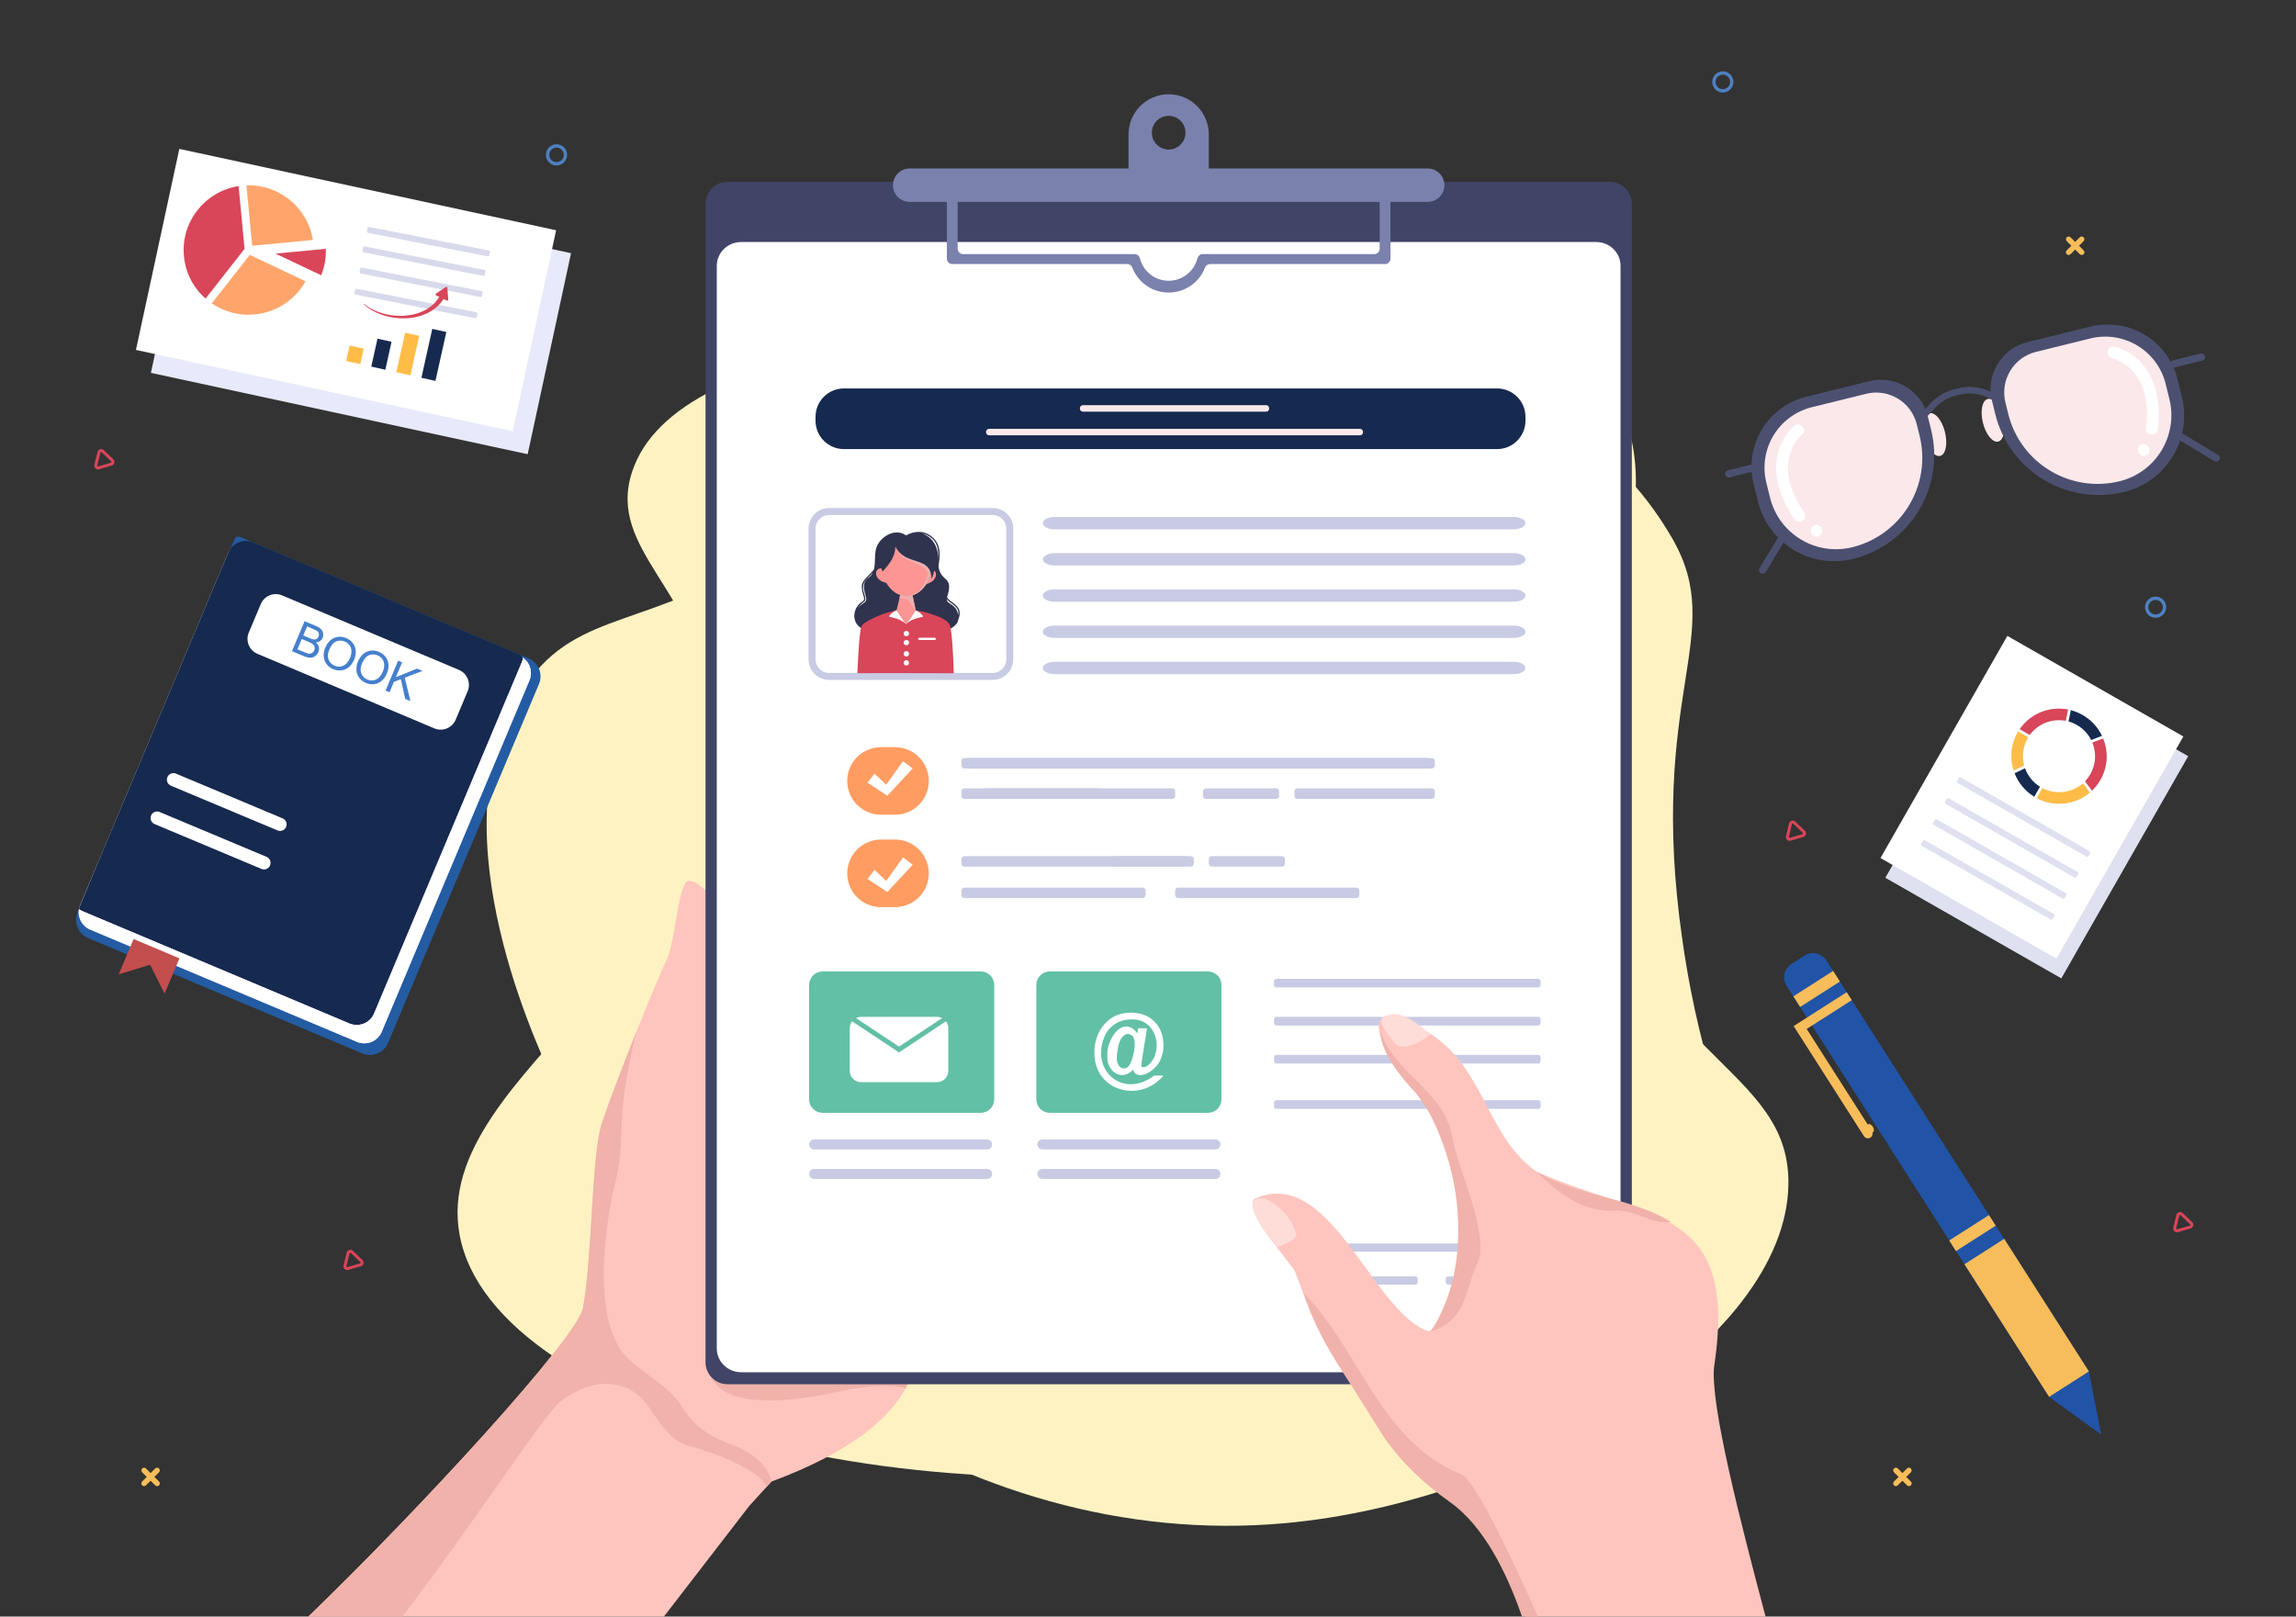 <svg width="284" height="200" viewBox="0 0 284 200" fill="none" xmlns="http://www.w3.org/2000/svg">
<rect x="0" y="0" width="284" height="200" fill="#333333" stroke="none"/>
<g clip-path="url(#clip0_763_8279)">
<path d="M233.203 108.595L248.898 81.109L270.666 93.554L254.971 121.04L233.203 108.595Z" fill="#DFE0F0"/>
<path d="M18.664 46.128L24.03 21.257L70.635 31.323L65.27 56.194L18.664 46.128Z" fill="#E8E9FA"/>
<path d="M88.41 87.967C86.311 72.964 75.069 68.063 78.163 58.439C83.786 40.946 126.168 40.824 133.086 40.804C155.529 40.739 191.939 40.634 206.864 66.641C213.742 78.626 203.7 85.746 208.094 116.265C210.702 134.383 214.456 136.57 212.602 144.563C207.006 168.693 165.984 178.085 160.138 179.423C116.374 189.443 61.043 175.474 56.849 152.766C53.098 132.455 92.573 117.728 88.41 87.967Z" fill="#FFF2C2"/>
<path d="M68.328 133.49C65.895 128.188 53.486 101.157 65.049 84.686C71.755 75.134 80.207 78.128 96.61 67.461C118.94 52.938 115.831 39.223 131.859 30.96C153.206 19.956 189.023 28.664 199.489 48.185C209.608 67.061 188.856 82.674 198.669 110.523C206.053 131.478 221.476 133.063 221.212 146.613C220.833 166.153 188.314 185.787 158.911 188.445C118.86 192.066 82.507 164.376 68.328 133.49Z" fill="#FFF2C2"/>
<path d="M138.954 127.984C138.924 128.08 138.89 128.177 138.85 128.271C138.745 128.53 138.608 128.775 138.441 129C138.076 129.511 137.567 129.959 136.964 130.354C136.724 130.51 136.478 130.655 136.225 130.788C135.968 130.924 135.707 131.05 135.44 131.165C134.337 131.65 133.095 132.018 131.875 132.298C130.551 132.6 129.256 132.797 128.191 132.919C127.135 133.036 126.308 133.083 125.913 133.085C125.789 133.085 125.705 133.083 125.673 133.077C126.276 133.427 126.144 134.653 125.528 136.411V136.414C124.775 138.565 123.307 141.513 121.597 144.621C121.369 145.032 121.139 145.443 120.908 145.853C119.269 148.764 117.473 151.741 115.902 154.278C113.497 158.162 111.614 161.011 111.614 161.011C111.614 161.011 111.693 161.116 111.814 161.311C112.036 161.666 112.234 162.036 112.405 162.419C112.437 162.487 112.469 162.558 112.501 162.633C112.503 162.639 112.507 162.648 112.509 162.654C112.55 162.746 112.588 162.845 112.627 162.945C112.741 163.233 112.842 163.527 112.928 163.824C112.948 163.886 112.965 163.949 112.982 164.012C112.984 164.017 112.986 164.021 112.986 164.025C113.023 164.154 113.055 164.284 113.085 164.419C113.117 164.556 113.147 164.697 113.175 164.84C113.185 164.902 113.198 164.967 113.209 165.031C113.248 165.265 113.279 165.502 113.303 165.739C113.326 165.972 113.343 166.214 113.348 166.459C113.357 166.832 113.345 167.205 113.311 167.576C113.258 168.184 113.149 168.786 112.986 169.375C112.969 169.435 112.952 169.495 112.935 169.557C112.931 169.574 112.924 169.591 112.92 169.608L112.869 169.769C112.867 169.778 112.864 169.787 112.86 169.796C112.839 169.867 112.815 169.937 112.79 170.008C112.771 170.064 112.751 170.121 112.73 170.177C112.719 170.211 112.706 170.245 112.694 170.28C112.672 170.333 112.653 170.384 112.632 170.438C112.621 170.472 112.606 170.504 112.591 170.538C112.567 170.604 112.541 170.668 112.512 170.731C112.439 170.908 112.36 171.083 112.275 171.255C112.195 171.422 112.11 171.589 112.018 171.757C110.009 175.466 105.327 179.614 95.423 183.297L94.788 183.992L92.674 186.311L82.12 200H38.137C52.151 186.478 71.48 165.405 72.117 161.807C73.315 155.065 73.141 142.852 74.473 138.878C75.401 136.112 77.117 131.64 78.742 127.582C80.373 123.503 81.91 119.843 82.451 118.748C82.56 118.526 82.662 118.256 82.757 117.948C83.603 115.21 83.979 109.491 85.055 108.986C85.375 108.836 86.275 109.213 87.267 110.115C87.729 110.534 88.21 111.067 88.661 111.713C90.668 114.579 92.098 119.672 88.661 126.959C88.306 127.71 87.921 128.445 87.507 129.165C87.507 129.165 87.763 132.796 88.661 133.951C88.913 134.277 89.219 134.405 89.582 134.197C91.425 133.156 96.544 126.91 100.084 122.427C100.674 121.68 101.26 120.932 101.844 120.181C102.977 118.72 103.706 117.757 103.706 117.757C103.706 117.757 116.69 113.505 126.085 111.108C128.268 110.549 130.256 110.094 131.842 109.811C133.621 109.497 134.897 109.405 135.376 109.64C135.467 109.685 135.551 109.741 135.63 109.811C135.942 110.079 136.156 110.528 136.231 111.108C136.492 113.157 135.012 116.861 129.978 120.181C129.442 120.535 128.893 120.868 128.332 121.18C127.197 121.813 125.914 122.425 124.473 122.998C123.981 123.194 123.484 123.379 122.983 123.554C121.983 123.909 120.912 124.243 119.77 124.557C119.77 124.557 121.066 124.48 122.983 124.439C123.15 124.437 123.321 124.433 123.496 124.431C125.061 124.405 126.626 124.415 128.191 124.463C131.767 124.576 135.568 124.94 137.577 125.887C137.917 126.048 138.204 126.223 138.43 126.418C138.657 126.611 138.823 126.822 138.92 127.053C139.042 127.334 139.057 127.642 138.954 127.984Z" fill="#FEC5BE"/>
<path d="M95.422 183.297L94.787 183.992C93.975 181.635 87.445 179.451 85.211 178.874C82.143 178.146 80.817 174.134 78.928 172.587C77.036 171.045 73.597 170.157 69.313 173.385C67.442 174.797 58.102 189.151 49.77 200H38.137C52.151 186.478 71.48 165.405 72.117 161.807C73.315 155.065 73.141 142.852 74.473 138.878C75.401 136.112 77.117 131.64 78.742 127.582C75.822 139.419 77.615 140.428 76.072 146.456C75.354 149.262 73.167 160.59 76.438 166.479C78.007 169.309 82.543 171.041 84.215 173.839C85.119 175.353 86.489 177.264 90.418 178.688C94.086 180.022 95.172 182.104 95.422 183.297Z" fill="#F0B2AA"/>
<path d="M112.015 171.758C110.344 171.276 107.703 171.295 103.644 172.182C86.906 175.84 87.705 169.071 87.705 169.071L97.768 161.811L111.812 161.31C112.525 162.445 114.761 166.692 112.015 171.758Z" fill="#F0B2AA"/>
<path d="M199.124 22.497H89.993C88.489 22.497 87.269 23.717 87.269 25.223V168.529C87.269 170.035 88.489 171.255 89.993 171.255H199.124C200.628 171.255 201.848 170.035 201.848 168.529V25.223C201.848 23.717 200.628 22.497 199.124 22.497Z" fill="#404466"/>
<path d="M197.438 29.941H91.675C90.01 29.941 88.66 31.262 88.66 32.891V166.819C88.66 168.448 90.01 169.769 91.675 169.769H197.438C199.103 169.769 200.453 168.448 200.453 166.819V32.891C200.453 31.262 199.103 29.941 197.438 29.941Z" fill="white"/>
<path d="M187.226 65.484H130.448C129.642 65.484 128.988 65.142 128.988 64.72C128.988 64.298 129.642 63.956 130.448 63.956H187.226C188.033 63.956 188.686 64.298 188.686 64.72C188.686 65.141 188.032 65.484 187.226 65.484ZM187.226 69.963H130.448C129.642 69.963 128.988 69.621 128.988 69.199C128.988 68.778 129.642 68.436 130.448 68.436H187.226C188.033 68.436 188.686 68.778 188.686 69.199C188.686 69.621 188.032 69.963 187.226 69.963ZM187.226 74.443H130.448C129.642 74.443 128.988 74.101 128.988 73.679C128.988 73.257 129.642 72.915 130.448 72.915H187.226C188.033 72.915 188.686 73.257 188.686 73.679C188.686 74.101 188.032 74.443 187.226 74.443ZM187.226 78.922H130.448C129.642 78.922 128.988 78.58 128.988 78.159C128.988 77.737 129.642 77.395 130.448 77.395H187.226C188.033 77.395 188.686 77.737 188.686 78.159C188.686 78.58 188.032 78.922 187.226 78.922ZM187.226 83.402H130.448C129.642 83.402 128.988 83.06 128.988 82.638C128.988 82.216 129.642 81.875 130.448 81.875H187.226C188.033 81.875 188.686 82.216 188.686 82.638C188.686 83.06 188.032 83.402 187.226 83.402Z" fill="#C8CBE3"/>
<path d="M110.706 100.796H108.974C106.667 100.796 104.797 98.924 104.797 96.616C104.797 94.308 106.667 92.436 108.974 92.436H110.706C113.013 92.436 114.884 94.307 114.884 96.616C114.884 98.924 113.014 100.796 110.706 100.796ZM110.706 112.228H108.974C106.667 112.228 104.797 110.356 104.797 108.048C104.797 105.74 106.667 103.868 108.974 103.868H110.706C113.013 103.868 114.884 105.739 114.884 108.048C114.884 110.356 113.013 112.228 110.706 112.228Z" fill="#FF9C61"/>
<path d="M119.963 95.075H177.113C177.315 95.075 177.478 94.911 177.478 94.71V94.143C177.478 93.941 177.315 93.778 177.113 93.778H119.962C119.761 93.778 119.598 93.941 119.598 94.143V94.71C119.598 94.911 119.761 95.075 119.963 95.075ZM160.477 98.831H177.113C177.315 98.831 177.478 98.667 177.478 98.466V97.899C177.478 97.697 177.315 97.534 177.113 97.534H160.477C160.275 97.534 160.112 97.697 160.112 97.899V98.466C160.112 98.667 160.275 98.831 160.477 98.831ZM145.723 111.107H167.779C167.981 111.107 168.144 110.944 168.144 110.742V110.176C168.144 109.974 167.98 109.811 167.779 109.811H145.723C145.522 109.811 145.358 109.974 145.358 110.176V110.742C145.358 110.79 145.368 110.838 145.386 110.882C145.404 110.926 145.431 110.967 145.465 111C145.499 111.034 145.539 111.061 145.584 111.08C145.628 111.098 145.675 111.107 145.723 111.107ZM149.169 98.831H157.853C158.054 98.831 158.218 98.667 158.218 98.466V97.899C158.218 97.697 158.054 97.534 157.853 97.534H149.169C148.967 97.534 148.804 97.697 148.804 97.899V98.466C148.804 98.667 148.968 98.831 149.169 98.831ZM137.827 107.218H146.51C146.712 107.218 146.875 107.054 146.875 106.853V106.286C146.875 106.084 146.712 105.921 146.51 105.921H137.827C137.625 105.921 137.462 106.084 137.462 106.286V106.853C137.462 107.054 137.625 107.218 137.827 107.218ZM121.951 98.831H144.993C145.195 98.831 145.358 98.667 145.358 98.466V97.899C145.358 97.697 145.195 97.534 144.993 97.534H121.951C121.749 97.534 121.586 97.697 121.586 97.899V98.466C121.586 98.667 121.749 98.831 121.951 98.831Z" fill="#C8CBE3"/>
<path d="M176.433 95.075H119.283C119.186 95.075 119.093 95.036 119.025 94.968C118.956 94.899 118.918 94.806 118.918 94.71V94.143C118.918 93.941 119.081 93.778 119.283 93.778H176.433C176.635 93.778 176.798 93.941 176.798 94.143V94.71C176.798 94.758 176.789 94.805 176.77 94.85C176.752 94.894 176.725 94.934 176.691 94.968C176.658 95.002 176.617 95.029 176.573 95.047C176.529 95.065 176.481 95.075 176.433 95.075ZM135.919 98.831H119.283C119.235 98.831 119.187 98.821 119.143 98.803C119.099 98.785 119.059 98.758 119.025 98.724C118.991 98.69 118.964 98.65 118.946 98.606C118.927 98.561 118.918 98.514 118.918 98.466V97.899C118.918 97.697 119.081 97.534 119.283 97.534H135.919C136.121 97.534 136.284 97.697 136.284 97.899V98.466C136.284 98.667 136.121 98.831 135.919 98.831ZM147.303 107.218H119.283C119.186 107.218 119.093 107.179 119.025 107.111C118.956 107.042 118.918 106.949 118.918 106.853V106.286C118.918 106.084 119.081 105.921 119.283 105.921H147.303C147.505 105.921 147.668 106.084 147.668 106.286V106.853C147.668 107.054 147.505 107.218 147.303 107.218ZM141.339 111.107H119.283C119.186 111.107 119.093 111.069 119.025 111C118.956 110.932 118.918 110.839 118.918 110.742V110.176C118.918 109.974 119.081 109.811 119.283 109.811H141.339C141.54 109.811 141.704 109.974 141.704 110.176V110.742C141.704 110.79 141.694 110.838 141.676 110.882C141.658 110.926 141.631 110.967 141.597 111C141.563 111.034 141.523 111.061 141.478 111.08C141.434 111.098 141.387 111.107 141.339 111.107ZM158.569 107.218H149.886C149.789 107.218 149.696 107.179 149.628 107.111C149.559 107.042 149.521 106.949 149.521 106.853V106.286C149.521 106.084 149.684 105.921 149.886 105.921H158.569C158.771 105.921 158.934 106.084 158.934 106.286V106.853C158.934 107.054 158.771 107.218 158.569 107.218Z" fill="#C8CBE3"/>
<path d="M111.702 94.165L109.619 97.075L108.17 95.713L107.297 96.825L109.755 98.451L112.892 95.078L111.702 94.165ZM111.702 106.071L109.619 108.981L108.17 107.62L107.297 108.731L109.755 110.358L112.892 106.984L111.702 106.071Z" fill="white"/>
<path d="M190.275 154.852H160.449C160.374 154.852 160.301 154.822 160.248 154.769C160.194 154.715 160.164 154.642 160.164 154.567V154.124C160.164 153.966 160.292 153.838 160.449 153.838H190.275C190.433 153.838 190.561 153.966 190.561 154.124V154.567C190.561 154.642 190.531 154.715 190.477 154.769C190.424 154.822 190.351 154.852 190.275 154.852ZM190.275 158.924H179.123C179.047 158.924 178.975 158.894 178.921 158.84C178.868 158.787 178.838 158.714 178.838 158.638V158.195C178.838 158.038 178.966 157.91 179.123 157.91H190.275C190.433 157.91 190.561 158.038 190.561 158.195V158.638C190.561 158.714 190.531 158.787 190.477 158.84C190.424 158.894 190.351 158.924 190.275 158.924ZM175.077 158.924H168.873C168.798 158.924 168.725 158.894 168.672 158.84C168.618 158.787 168.588 158.714 168.588 158.638V158.195C168.588 158.038 168.716 157.91 168.873 157.91H175.077C175.235 157.91 175.362 158.038 175.362 158.195V158.638C175.362 158.676 175.355 158.713 175.341 158.748C175.326 158.782 175.305 158.814 175.279 158.84C175.252 158.867 175.221 158.888 175.186 158.902C175.152 158.916 175.114 158.924 175.077 158.924ZM190.275 163.023H184.072C183.996 163.023 183.923 162.993 183.87 162.939C183.816 162.886 183.786 162.813 183.786 162.737V162.294C183.786 162.136 183.914 162.009 184.072 162.009H190.275C190.433 162.009 190.561 162.136 190.561 162.294V162.737C190.561 162.813 190.531 162.886 190.477 162.939C190.424 162.993 190.351 163.023 190.275 163.023Z" fill="#C8CBE3"/>
<path d="M149.417 137.677H129.857C129.637 137.677 129.42 137.634 129.218 137.55C129.015 137.466 128.831 137.343 128.676 137.188C128.521 137.033 128.398 136.849 128.314 136.646C128.231 136.443 128.187 136.226 128.187 136.007V121.852C128.187 121.633 128.231 121.416 128.314 121.213C128.398 121.01 128.521 120.826 128.676 120.671C128.831 120.516 129.015 120.393 129.218 120.309C129.42 120.225 129.637 120.182 129.857 120.182H149.417C149.859 120.182 150.284 120.358 150.597 120.671C150.91 120.984 151.086 121.409 151.086 121.852V136.007C151.086 136.45 150.91 136.875 150.597 137.188C150.284 137.501 149.859 137.677 149.417 137.677ZM121.311 137.677H101.751C101.309 137.677 100.884 137.501 100.571 137.188C100.258 136.875 100.082 136.45 100.082 136.007V121.852C100.082 121.409 100.258 120.984 100.571 120.671C100.884 120.358 101.309 120.182 101.751 120.182H121.311C121.754 120.182 122.179 120.358 122.492 120.671C122.805 120.984 122.98 121.409 122.98 121.852V136.007C122.98 136.45 122.805 136.875 122.492 137.188C122.179 137.501 121.754 137.677 121.311 137.677Z" fill="#62C0A6"/>
<path d="M190.257 122.168H157.89C157.724 122.168 157.589 122.033 157.589 121.866V121.398C157.589 121.231 157.724 121.096 157.89 121.096H190.257C190.424 121.096 190.559 121.231 190.559 121.398V121.866C190.559 122.032 190.424 122.168 190.257 122.168ZM190.257 126.873H157.89C157.724 126.873 157.589 126.738 157.589 126.571V126.103C157.589 125.936 157.724 125.801 157.89 125.801H190.257C190.424 125.801 190.559 125.936 190.559 126.103V126.571C190.559 126.738 190.424 126.873 190.257 126.873ZM190.257 131.578H157.89C157.724 131.578 157.589 131.443 157.589 131.276V130.808C157.589 130.641 157.724 130.506 157.89 130.506H190.257C190.424 130.506 190.559 130.641 190.559 130.808V131.276C190.559 131.443 190.424 131.578 190.257 131.578ZM190.257 137.185H157.89C157.724 137.185 157.589 137.05 157.589 136.883V136.415C157.589 136.248 157.724 136.113 157.89 136.113H190.257C190.424 136.113 190.559 136.248 190.559 136.415V136.883C190.559 137.05 190.424 137.185 190.257 137.185ZM122.107 142.201H100.698C100.535 142.201 100.378 142.136 100.262 142.021C100.147 141.905 100.082 141.748 100.082 141.585C100.082 141.421 100.147 141.265 100.262 141.149C100.378 141.034 100.535 140.969 100.698 140.969H122.107C122.27 140.969 122.427 141.034 122.542 141.149C122.658 141.265 122.722 141.421 122.722 141.585C122.722 141.748 122.658 141.905 122.542 142.021C122.427 142.136 122.27 142.201 122.107 142.201ZM122.107 145.852H100.698C100.535 145.852 100.378 145.787 100.262 145.671C100.147 145.556 100.082 145.399 100.082 145.236C100.082 145.072 100.147 144.915 100.262 144.8C100.378 144.684 100.535 144.619 100.698 144.619H122.107C122.27 144.619 122.427 144.684 122.542 144.8C122.658 144.915 122.722 145.072 122.722 145.236C122.722 145.399 122.658 145.556 122.542 145.671C122.427 145.787 122.27 145.852 122.107 145.852ZM150.341 142.201H128.933C128.769 142.201 128.613 142.136 128.497 142.021C128.382 141.905 128.317 141.748 128.317 141.585C128.317 141.421 128.382 141.265 128.497 141.149C128.613 141.034 128.769 140.969 128.933 140.969H150.341C150.505 140.969 150.661 141.034 150.777 141.149C150.892 141.265 150.957 141.421 150.957 141.585C150.957 141.748 150.892 141.905 150.777 142.021C150.661 142.136 150.505 142.201 150.341 142.201ZM150.341 145.852H128.933C128.769 145.852 128.613 145.787 128.497 145.671C128.382 145.556 128.317 145.399 128.317 145.236C128.317 145.072 128.382 144.915 128.497 144.8C128.613 144.684 128.769 144.619 128.933 144.619H150.341C150.505 144.619 150.661 144.684 150.777 144.8C150.892 144.915 150.957 145.072 150.957 145.236C150.957 145.399 150.892 145.556 150.777 145.671C150.661 145.787 150.505 145.852 150.341 145.852Z" fill="#C8CBE3"/>
<path d="M111.205 129.484L105.879 125.953C106.076 125.853 106.293 125.801 106.514 125.802H115.896C116.125 125.802 116.34 125.856 116.531 125.953L111.205 129.484Z" fill="white"/>
<path d="M117.301 127.207V132.479C117.301 132.664 117.265 132.846 117.195 133.017C117.124 133.187 117.02 133.342 116.89 133.473C116.76 133.604 116.605 133.707 116.434 133.778C116.264 133.849 116.081 133.885 115.897 133.885H106.514C106.33 133.885 106.147 133.849 105.977 133.778C105.806 133.707 105.651 133.604 105.521 133.473C105.39 133.342 105.287 133.187 105.216 133.017C105.146 132.846 105.109 132.664 105.109 132.479V127.207C105.109 126.885 105.217 126.589 105.399 126.352L111.205 130.202L117.011 126.352C117.2 126.597 117.302 126.898 117.301 127.207ZM136.225 130.788C136.127 129.965 136.257 129.043 136.689 128.085C137.044 127.332 137.664 126.739 138.431 126.418C138.895 126.22 139.406 126.119 139.936 126.119C142.501 125.984 143.707 128.731 142.749 130.848C142.45 131.426 141.849 132.211 141.21 131.992C141.024 131.95 141.892 127.392 141.877 127.212H140.785L140.684 127.845C140.107 127.052 139.487 126.868 138.921 127.054C137.854 127.398 136.98 129.043 136.965 130.354C136.963 130.44 136.965 130.523 136.971 130.604C136.828 132.538 138.76 133.866 140.141 132.345C140.768 133.962 143.055 132.296 143.478 131.227C144.235 129.734 143.996 127.533 142.805 126.406C141.602 125.075 139.062 124.962 137.578 125.888C137.576 125.89 137.572 125.892 137.57 125.894C136.153 126.761 135.351 128.485 135.37 130.196C135.363 130.52 135.386 130.845 135.441 131.165C136.088 135.197 141.219 136.294 143.91 133.068H142.762C139.765 135.355 136.567 133.689 136.225 130.788ZM139.626 131.883C138.874 132.662 138.059 131.821 138.147 130.878C138.147 130.427 138.211 129.93 138.342 129.387C138.365 129.259 138.397 129.128 138.442 129C138.536 128.726 138.677 128.467 138.85 128.271C139.188 127.886 139.648 127.74 140.118 128.198C140.672 128.992 140.15 131.19 139.626 131.883Z" fill="white"/>
<path d="M178.622 22.498C178.432 21.552 177.596 20.838 176.594 20.838H149.52V16.628C149.52 13.886 147.297 11.662 144.556 11.662C141.813 11.662 139.592 13.886 139.592 16.628V20.838H112.516C111.516 20.838 110.68 21.552 110.49 22.497C110.463 22.633 110.45 22.77 110.449 22.908C110.449 24.05 111.375 24.976 112.516 24.976H117.121V31.998C117.121 32.086 117.138 32.173 117.171 32.254C117.205 32.335 117.254 32.409 117.316 32.471C117.378 32.533 117.451 32.582 117.532 32.615C117.613 32.649 117.7 32.666 117.788 32.666H139.436C139.712 32.666 139.958 32.839 140.056 33.098C140.11 33.239 140.172 33.378 140.238 33.513C141.024 35.102 142.662 36.195 144.556 36.195C146.448 36.195 148.087 35.102 148.874 33.513C148.94 33.378 149 33.239 149.053 33.098C149.101 32.971 149.186 32.862 149.297 32.785C149.409 32.708 149.54 32.666 149.676 32.666H171.324C171.412 32.666 171.498 32.649 171.579 32.615C171.66 32.582 171.734 32.532 171.796 32.471C171.858 32.408 171.907 32.335 171.94 32.254C171.974 32.173 171.991 32.086 171.991 31.998V24.976H176.593C177.737 24.976 178.663 24.05 178.663 22.908C178.663 22.77 178.649 22.633 178.622 22.498ZM144.556 14.331C145.706 14.331 146.638 15.264 146.638 16.415C146.638 17.565 145.706 18.498 144.556 18.498C143.406 18.498 142.474 17.565 142.474 16.415C142.474 15.264 143.406 14.331 144.556 14.331ZM170.657 30.769C170.657 30.857 170.64 30.943 170.607 31.024C170.573 31.105 170.524 31.179 170.462 31.241C170.4 31.303 170.327 31.352 170.246 31.386C170.165 31.419 170.078 31.436 169.99 31.436H148.765C148.451 31.436 148.19 31.659 148.113 31.962C147.711 33.556 146.271 34.734 144.556 34.734C142.84 34.734 141.399 33.556 140.999 31.962C140.922 31.659 140.661 31.436 140.347 31.436H119.122C119.034 31.436 118.948 31.419 118.867 31.386C118.786 31.352 118.712 31.303 118.65 31.241C118.588 31.179 118.539 31.105 118.506 31.024C118.472 30.943 118.455 30.857 118.455 30.769V24.977H170.657V30.769H170.657Z" fill="#7A81AD"/>
<path d="M122.787 62.851H102.56C101.155 62.851 100.012 63.993 100.012 65.398V81.569C100.012 82.974 101.155 84.116 102.56 84.116H122.787C124.191 84.116 125.333 82.974 125.333 81.569V65.398C125.333 63.993 124.191 62.851 122.787 62.851ZM124.471 81.569C124.471 82.497 123.715 83.254 122.787 83.254H102.56C101.63 83.254 100.876 82.497 100.876 81.569V65.398C100.876 64.47 101.63 63.713 102.56 63.713H122.787C123.715 63.713 124.471 64.47 124.471 65.398V81.569Z" fill="#C8CBE3"/>
<path d="M117.766 74.493C117.501 74.301 117.266 74.123 117.138 73.905C118.034 71.159 116.396 72.134 116.084 70.085C116.249 68.926 116.486 67.548 115.415 66.523C114.391 65.561 113.055 65.666 112.069 66.241C110.832 65.309 109.072 66.275 108.499 67.51C108.089 68.37 108.337 69.527 108.095 70.47C107.655 71.03 106.693 71.775 106.605 72.365C106.55 72.778 106.672 73.216 106.77 73.567C106.894 74.053 106.993 74.205 106.633 74.442C105.524 75.122 105.242 76.91 106.499 77.693C106.567 77.736 106.64 77.777 106.719 77.813C106.953 77.941 107.201 78.041 107.458 78.112H116.798C117.001 78.057 117.298 77.944 117.591 77.775C118.044 77.516 118.485 77.126 118.54 76.628C119.036 75.426 118.367 74.934 117.766 74.493ZM115.31 66.639C116.105 67.364 116.122 68.457 116.03 69.319C116.122 67.86 115.494 66.491 114.051 65.993C114.457 66.068 114.889 66.254 115.31 66.639ZM106.062 75.252C106.315 74.844 106.708 74.624 106.977 74.339C107.099 74.172 107.02 73.886 106.92 73.526C106.452 72.188 106.99 71.871 107.952 70.872C107.924 70.927 107.893 70.98 107.86 71.032C107.754 71.197 107.618 71.339 107.458 71.452C106.253 72.32 107.255 73.695 107.133 74.239C107.048 74.63 106.471 74.698 106.062 75.252ZM118.532 76.102C118.264 74.619 117.146 74.829 117.11 74.138C117.653 74.758 118.709 75.028 118.532 76.102Z" fill="#30334D"/>
<path d="M117.975 83.292C117.829 83.272 106.055 83.281 106.055 83.281C106.055 83.281 106.243 77.962 106.591 77.425C106.878 76.983 108.008 76.443 108.938 76.071C109.424 75.877 110.509 75.563 110.895 75.481C112.121 75.435 113.897 75.463 115.142 75.949C116.068 76.232 117.064 76.65 117.41 77.187C117.764 77.733 117.913 81.209 117.975 83.292Z" fill="#D94559"/>
<path d="M111.776 80.888C111.77 80.454 112.452 80.454 112.446 80.888C112.452 81.323 111.77 81.323 111.776 80.888ZM111.776 82.01C111.77 81.576 112.452 81.576 112.446 82.01C112.452 82.444 111.77 82.444 111.776 82.01ZM111.776 78.383C111.77 77.949 112.452 77.949 112.446 78.383C112.452 78.818 111.77 78.818 111.776 78.383ZM111.776 79.505C111.77 79.07 112.452 79.07 112.446 79.505C112.452 79.939 111.77 79.939 111.776 79.505ZM115.622 79.181H113.715C113.677 79.181 113.641 79.166 113.615 79.14C113.588 79.113 113.573 79.077 113.573 79.039C113.573 79.002 113.588 78.966 113.615 78.939C113.641 78.912 113.677 78.897 113.715 78.897H115.622C115.805 78.895 115.806 79.184 115.622 79.181ZM110.906 75.481C110.488 75.692 110.123 75.939 109.953 76.29C110.815 76.508 111.451 76.599 112.074 77.236L110.906 75.481Z" fill="white"/>
<path d="M113.251 75.481C113.668 75.692 114.022 75.939 114.191 76.29C113.329 76.508 112.693 76.599 112.07 77.236L113.251 75.481Z" fill="white"/>
<path d="M113.255 75.48C113.247 75.636 112.084 77.251 112.084 77.251L110.906 75.48C111.007 75.065 111.32 73.799 111.379 73.396L112.831 73.426L112.84 73.496L113.255 75.48Z" fill="#FD9595"/>
<path d="M113.264 75.484C113.256 75.64 112.695 74.754 112.432 74.397C112.185 74.064 111.607 74.005 111.266 74.008L111.38 73.413L112.831 73.442L112.841 73.496L113.264 75.484Z" fill="#EBB0B0"/>
<path d="M109.602 70.947L109.972 72.143C109.956 72.141 109.947 72.136 109.934 72.141L109.932 72.134C108.058 72.063 107.917 70.105 109.2 70.334C109.248 70.562 109.446 70.755 109.602 70.947ZM114.475 72.286C114.43 72.297 114.387 72.302 114.335 72.312C114.338 72.312 114.55 71.226 114.558 71.187C114.69 70.979 114.8 70.757 114.887 70.526C116 70.175 116.276 71.859 114.475 72.286Z" fill="#FD9595"/>
<path d="M115.158 70.341C115.032 73.486 111.503 75.232 109.627 72.111C106.908 67.106 114.812 64.279 115.158 70.341Z" fill="#FD9595"/>
<path d="M115.354 69.002C114.403 68.183 113.672 66.764 112.055 66.88C112.849 66.945 113.554 67.345 114.059 67.951C113.333 67.841 110.754 67.631 110.754 67.631C111.491 69.821 114.163 69.301 114.79 70.966C114.497 72.511 113.325 73.814 111.921 73.767C113.734 73.96 115.359 71.88 115.139 69.881L115.354 69.002Z" fill="#EBB0B0"/>
<path d="M109.171 70.7C110.014 69.809 110.727 68.863 110.754 67.631C112.028 70.114 115.097 68.673 115.232 71.557C115.609 71.148 115.67 69.51 115.502 68.745C115.332 67.966 112.888 66.432 112.48 66.346C111.246 66.305 110.282 66.711 109.381 67.082L108.883 68.346C108.883 68.346 108.736 69.877 109.171 70.7Z" fill="#30334D"/>
<path d="M185.176 55.561H104.388C102.448 55.561 100.875 53.987 100.875 52.046V51.572C100.875 49.631 102.448 48.057 104.388 48.057H185.176C187.116 48.057 188.689 49.631 188.689 51.572V52.046C188.689 53.987 187.116 55.561 185.176 55.561Z" fill="#16294f"/>
<path d="M156.613 50.931H133.952C133.853 50.931 133.757 50.891 133.686 50.821C133.616 50.75 133.576 50.654 133.576 50.554V50.503C133.576 50.295 133.744 50.127 133.952 50.127H156.613C156.821 50.127 156.99 50.295 156.99 50.503V50.554C156.99 50.762 156.821 50.931 156.613 50.931ZM168.221 53.857H122.345C122.245 53.857 122.15 53.817 122.079 53.746C122.008 53.676 121.969 53.58 121.969 53.48V53.429C121.969 53.221 122.137 53.053 122.345 53.053H168.221C168.429 53.053 168.597 53.221 168.597 53.429V53.48C168.597 53.688 168.429 53.857 168.221 53.857Z" fill="#fbe8ea"/>
<path d="M212.03 169.013C213.656 158.265 211.2 153.893 206.442 151.202C205.082 150.436 203.536 149.806 201.846 149.202C201.392 149.04 200.928 148.881 200.454 148.721C199.939 148.548 199.411 148.372 198.872 148.195C196.163 147.305 193.19 146.342 190.084 144.961C190.082 144.958 190.079 144.957 190.075 144.956C190.073 144.954 190.073 144.952 190.071 144.952C187.213 142.952 185.637 140.105 184.105 137.186C183.919 136.828 183.733 136.471 183.545 136.114C182.724 134.555 181.873 133.004 180.804 131.577C180.529 131.208 180.239 130.85 179.934 130.506C179.04 129.49 177.997 128.559 176.723 127.768C176.682 127.74 176.64 127.714 176.597 127.688C176.231 127.453 175.825 127.164 175.398 126.873C174.793 126.465 174.141 126.054 173.482 125.802C172.711 125.505 171.928 125.421 171.199 125.802C171.169 125.815 171.14 125.832 171.11 125.849C171.056 125.879 171.005 125.911 170.951 125.947C170.951 125.949 170.949 125.949 170.949 125.952C170.673 126.242 170.558 126.553 170.535 126.873C170.49 127.515 170.808 128.202 170.926 128.89C171.097 129.459 171.323 129.996 171.589 130.505C171.766 130.846 171.959 131.178 172.168 131.5L172.219 131.577C173.016 132.792 174 133.885 174.94 135.008C175.156 135.263 175.367 135.521 175.575 135.782C175.663 135.893 175.75 136.002 175.834 136.114C176.082 136.435 176.32 136.764 176.546 137.102C176.561 137.13 176.574 137.157 176.588 137.185C176.786 137.578 176.978 137.974 177.163 138.372C177.168 138.378 177.171 138.385 177.174 138.392C178.476 141.202 179.466 144.212 179.998 147.281C180.374 149.454 180.522 151.655 180.391 153.837C180.371 154.175 180.345 154.513 180.312 154.851C180.21 155.88 180.041 156.902 179.806 157.909C179.786 157.995 179.767 158.081 179.744 158.164C179.735 158.202 179.726 158.243 179.716 158.281C179.663 158.496 179.606 158.71 179.545 158.923C179.272 159.896 178.933 160.848 178.529 161.774C178.316 162.191 178.104 162.75 177.86 163.272C177.67 163.674 177.461 164.052 177.215 164.332C177.065 164.503 176.901 164.636 176.721 164.713C174.504 163.975 172.478 161.639 170.443 158.923C170.191 158.587 169.942 158.249 169.694 157.909C168.957 156.899 168.215 155.862 167.463 154.85C167.208 154.511 166.952 154.173 166.693 153.837C163.433 149.631 159.878 146.282 155.31 148.25C154.994 148.382 154.891 148.682 154.942 149.094C155.098 150.288 156.56 152.438 157.944 154.301C158.826 155.486 159.675 156.555 160.139 157.193C160.473 158.08 160.797 158.966 161.131 159.843C161.137 159.858 161.144 159.873 161.148 159.886C161.332 160.369 161.518 160.85 161.71 161.327C162.204 162.568 162.73 163.791 163.326 164.985C163.324 164.987 163.324 164.987 163.326 164.987C163.7 165.738 164.1 166.48 164.538 167.205C164.543 167.214 164.547 167.222 164.553 167.229C164.992 167.957 165.465 168.662 165.973 169.344V169.346C166.06 169.487 166.146 169.626 166.229 169.768C166.532 170.261 166.832 170.757 167.129 171.254C167.418 171.735 167.704 172.219 167.991 172.7C169.019 174.42 170.051 176.131 171.174 177.763V177.765C173.329 180.929 177.132 182.304 180.071 184.802C184.372 188.46 187.027 194.47 188.72 199.999H218.387C215.349 188.531 211.476 173.625 212.03 169.013Z" fill="#FEC5BE"/>
<path d="M161.255 159.958C161.258 159.977 161.261 159.996 161.265 160.016C161.211 159.955 161.157 159.894 161.102 159.833C161.178 159.857 161.263 159.9 161.255 159.958ZM190.233 200H188.26C186.37 194.55 183.542 188.786 179.288 185.785C176.135 183.558 173.334 180.931 171.175 177.766V177.764C170.186 176.061 169.093 174.384 167.992 172.701C167.68 172.22 167.366 171.738 167.052 171.255C166.731 170.761 166.413 170.266 166.098 169.768C165.568 168.93 165.049 168.085 164.555 167.229C164.548 167.223 164.544 167.214 164.54 167.206C164.117 166.477 163.713 165.737 163.328 164.988C163.326 164.988 163.326 164.988 163.328 164.985C162.717 163.794 162.169 162.579 161.712 161.328C161.55 160.895 161.401 160.458 161.265 160.017C164.044 162.782 166.107 166.294 168.242 169.768C168.547 170.266 168.856 170.761 169.168 171.255C172.058 175.84 175.278 180.161 180.675 182.375C182.193 182.709 186.56 191.765 190.233 200ZM182.748 156.273C181.141 159.759 181.374 163.462 176.97 164.692C182.335 157.153 181.083 142.872 175.21 135.293C173.107 133.099 171.006 130.461 170.654 127.408C172.516 133.08 178.651 134.761 179.663 140.823C180.22 144.291 184.355 152.787 182.748 156.273ZM206.703 151.192C203.967 151.371 202.753 149.899 200.011 149.757C195.928 150.112 192.779 147.658 190.073 144.952C195.132 148.106 201.674 148.032 206.703 151.192Z" fill="#F0B2AA"/>
<path d="M160.357 152.744C160.411 153.484 157.934 154.304 157.934 154.304C150.572 145.531 158.932 147.396 160.357 152.744ZM176.958 127.963C175.848 128.8 174.009 129.98 172.707 129.246C172.048 128.521 170.517 126.709 170.95 125.948C172.676 124.793 174.231 125.711 176.958 127.963Z" fill="#FEDCD8"/>
<path d="M218.14 70.963C218.054 70.985 217.963 70.98 217.879 70.95C217.796 70.92 217.723 70.865 217.67 70.794C217.618 70.722 217.587 70.637 217.583 70.548C217.579 70.459 217.602 70.371 217.648 70.295L220.79 65.09C220.821 65.04 220.861 64.996 220.908 64.961C220.956 64.926 221.01 64.9 221.067 64.886C221.124 64.872 221.184 64.869 221.242 64.878C221.3 64.887 221.356 64.907 221.407 64.938C221.457 64.968 221.501 65.008 221.536 65.056C221.571 65.103 221.597 65.157 221.611 65.215C221.625 65.272 221.628 65.332 221.619 65.39C221.61 65.448 221.59 65.504 221.559 65.555L218.417 70.76C218.352 70.866 218.251 70.936 218.14 70.963ZM217.34 58.214L213.935 59.055C213.82 59.082 213.699 59.063 213.598 59.001C213.497 58.939 213.424 58.84 213.396 58.725C213.368 58.61 213.386 58.489 213.446 58.387C213.507 58.286 213.605 58.212 213.72 58.182L217.125 57.342C217.239 57.318 217.358 57.339 217.457 57.401C217.555 57.463 217.626 57.561 217.654 57.674C217.682 57.787 217.665 57.907 217.606 58.008C217.548 58.108 217.452 58.182 217.34 58.214ZM274.247 57.109C274.19 57.123 274.131 57.126 274.072 57.117C274.014 57.108 273.958 57.088 273.907 57.057L268.706 53.913C268.604 53.851 268.53 53.752 268.502 53.636C268.473 53.52 268.492 53.398 268.554 53.296C268.615 53.194 268.715 53.12 268.83 53.092C268.946 53.063 269.068 53.082 269.17 53.144L274.372 56.288C274.448 56.334 274.509 56.401 274.546 56.482C274.584 56.562 274.597 56.652 274.584 56.74C274.57 56.828 274.531 56.91 274.471 56.976C274.411 57.041 274.333 57.088 274.247 57.109ZM272.432 44.61L269.027 45.451C268.912 45.478 268.791 45.459 268.69 45.397C268.589 45.335 268.517 45.236 268.488 45.121C268.46 45.006 268.478 44.885 268.539 44.783C268.599 44.682 268.698 44.608 268.812 44.578L272.217 43.738C272.331 43.713 272.45 43.734 272.549 43.796C272.648 43.858 272.719 43.956 272.747 44.07C272.775 44.183 272.758 44.303 272.699 44.404C272.64 44.504 272.545 44.578 272.432 44.61Z" fill="#4C5070"/>
<path d="M240.582 53.461C240.94 54.916 240.674 56.232 239.987 56.402C239.3 56.572 238.452 55.53 238.093 54.076C237.734 52.621 238.001 51.305 238.688 51.135C239.375 50.966 240.223 52.007 240.582 53.461ZM245.275 52.303C245.633 53.757 246.481 54.798 247.168 54.629C247.855 54.459 248.122 53.142 247.763 51.688C247.404 50.234 246.556 49.192 245.869 49.362C245.182 49.532 244.916 50.848 245.275 52.303Z" fill="#fbe8ea"/>
<path d="M238.237 51.682L237.648 51.142L238.74 49.95C239.551 49.065 240.572 48.451 241.691 48.175L242.245 48.038C243.486 47.731 244.794 47.846 246.028 48.371L247.092 48.823L246.78 49.559L245.716 49.106C244.642 48.65 243.508 48.549 242.436 48.813L241.883 48.95C240.916 49.189 240.033 49.721 239.329 50.49L238.237 51.682Z" fill="#4C5070"/>
<path d="M231.218 47.158L223.437 49.079C218.654 50.26 215.734 55.097 216.914 59.883L217.442 62.022C218.729 67.242 224.002 70.429 229.219 69.141C236.292 67.395 240.61 60.242 238.865 53.165L238.464 51.538C237.672 48.326 234.428 46.365 231.218 47.158Z" fill="#4C5070"/>
<path d="M230.837 48.718L224.117 50.377C219.987 51.397 217.465 55.574 218.484 59.707L218.94 61.555C220.051 66.063 224.605 68.815 229.11 67.703C235.219 66.194 238.948 60.017 237.441 53.906L237.094 52.5C236.41 49.727 233.609 48.033 230.837 48.718Z" fill="#fbe8ea"/>
<path d="M221.896 52.71C220.438 53.997 219.707 55.953 219.699 57.875C219.69 60.155 220.652 62.32 221.924 64.167C222.148 64.493 222.553 64.654 222.921 64.448C223.242 64.268 223.428 63.778 223.202 63.45C222.106 61.858 221.193 60.017 221.165 58.044C221.142 56.435 221.694 54.842 222.918 53.762C223.625 53.138 222.603 52.086 221.896 52.71ZM224.512 64.957C223.597 65.183 223.947 66.606 224.864 66.38C225.779 66.154 225.429 64.73 224.512 64.957Z" fill="white"/>
<path d="M250.772 42.33L258.553 40.408C263.335 39.227 268.17 42.149 269.35 46.935L269.878 49.075C271.165 54.294 267.98 59.57 262.763 60.859C255.69 62.605 248.541 58.284 246.796 51.207L246.395 49.58C245.602 46.368 247.562 43.122 250.772 42.33Z" fill="#4C5070"/>
<path d="M251.838 43.532L258.558 41.873C262.688 40.853 266.863 43.377 267.882 47.51L268.338 49.357C269.45 53.865 266.699 58.422 262.194 59.534C256.085 61.042 249.912 57.311 248.405 51.199L248.058 49.794C247.374 47.02 249.066 44.217 251.838 43.532Z" fill="#fbe8ea"/>
<path d="M261.608 42.904C263.497 43.364 265.054 44.756 265.954 46.453C267.023 48.467 267.178 50.831 266.911 53.059C266.864 53.451 266.581 53.783 266.159 53.772C265.791 53.762 265.399 53.414 265.446 53.019C265.676 51.099 265.628 49.044 264.736 47.285C264.008 45.85 262.778 44.697 261.193 44.311C260.277 44.087 260.692 42.681 261.608 42.904ZM264.987 54.962C265.902 54.736 266.254 56.159 265.338 56.386C264.422 56.612 264.07 55.189 264.987 54.962Z" fill="white"/>
<path d="M44.817 130.326L10.902 116.05C9.665 115.529 9.084 114.103 9.605 112.866L29.011 66.71C29.066 66.581 29.169 66.478 29.299 66.425C29.43 66.372 29.575 66.373 29.705 66.427L65.371 81.441C66.608 81.962 67.189 83.387 66.668 84.625L47.999 129.027C47.478 130.266 46.054 130.847 44.817 130.326Z" fill="#245CA3"/>
<path d="M47.211 127.648C46.714 128.834 45.343 129.388 44.152 128.886L11.172 115.008L11.169 115.006C11.131 114.991 11.096 114.973 11.06 114.957C11.027 114.941 10.996 114.926 10.966 114.91C10.941 114.896 10.916 114.882 10.891 114.868C10.87 114.853 10.847 114.84 10.826 114.828C10.709 114.754 10.599 114.669 10.497 114.576C10.474 114.555 10.45 114.531 10.427 114.509C10.357 114.439 10.292 114.366 10.231 114.288C10.173 114.214 10.119 114.136 10.071 114.054C10.055 114.026 10.038 113.999 10.023 113.97C10.008 113.943 9.993 113.915 9.98 113.886C9.966 113.859 9.953 113.832 9.941 113.806C9.889 113.686 9.846 113.563 9.812 113.438C9.805 113.408 9.797 113.376 9.791 113.345C9.784 113.314 9.778 113.281 9.772 113.25C9.768 113.218 9.763 113.188 9.758 113.156C9.754 113.124 9.751 113.093 9.747 113.059C9.738 112.965 9.737 112.87 9.74 112.774L9.74 112.765C9.746 112.607 9.766 112.448 9.805 112.291C9.835 112.176 9.873 112.063 9.919 111.953L12.33 106.216L28.191 68.478C28.69 67.293 30.059 66.738 31.251 67.239L64.231 81.117C64.401 81.189 64.557 81.28 64.7 81.385L64.7 81.384L64.711 81.392C64.787 81.448 64.86 81.508 64.929 81.573C64.976 81.616 65.023 81.662 65.064 81.712C65.087 81.735 65.108 81.76 65.128 81.784C65.169 81.835 65.209 81.886 65.247 81.939C65.264 81.966 65.283 81.993 65.3 82.02C65.317 82.047 65.334 82.075 65.35 82.101C65.382 82.156 65.413 82.213 65.44 82.272C65.453 82.301 65.466 82.329 65.479 82.36C65.516 82.449 65.548 82.539 65.576 82.631C65.584 82.661 65.592 82.693 65.6 82.725C65.623 82.818 65.641 82.912 65.652 83.009C65.654 83.04 65.659 83.072 65.661 83.105C65.664 83.137 65.665 83.169 65.665 83.201C65.668 83.234 65.667 83.264 65.667 83.296C65.666 83.395 65.659 83.493 65.645 83.592C65.643 83.61 65.641 83.629 65.638 83.649C65.634 83.669 65.631 83.689 65.626 83.71C65.62 83.736 65.617 83.76 65.61 83.786C65.604 83.817 65.596 83.849 65.588 83.881L65.564 83.962C65.554 83.995 65.542 84.027 65.53 84.061C65.516 84.098 65.502 84.134 65.486 84.172L47.211 127.648Z" fill="white"/>
<path d="M46.276 125.377C45.775 126.566 44.406 127.123 43.214 126.623L10.234 112.744C10.068 112.673 9.911 112.583 9.765 112.477C9.757 112.525 9.751 112.574 9.746 112.624C9.754 112.527 9.769 112.429 9.791 112.331L9.814 112.259L12.334 106.197L28.24 68.352C28.741 67.163 30.111 66.605 31.303 67.106L64.282 80.984L64.288 80.987C64.362 81.018 64.43 81.063 64.487 81.12C64.543 81.177 64.588 81.245 64.619 81.32C64.65 81.395 64.665 81.475 64.665 81.555C64.665 81.636 64.649 81.716 64.618 81.79C62.464 86.903 46.276 125.377 46.276 125.377Z" fill="#16294f"/>
<path d="M47.211 127.648C46.713 128.834 45.343 129.388 44.151 128.886L11.171 115.008L11.168 115.006C11.13 114.99 11.095 114.973 11.059 114.957C11.027 114.941 10.995 114.926 10.965 114.91C10.94 114.896 10.915 114.882 10.89 114.868C10.869 114.853 10.846 114.84 10.825 114.828C10.708 114.754 10.598 114.669 10.496 114.576C10.473 114.555 10.449 114.531 10.426 114.509C10.289 114.373 10.169 114.22 10.07 114.054C10.054 114.026 10.037 113.999 10.022 113.97C10.007 113.942 9.992 113.915 9.979 113.886C9.966 113.859 9.952 113.832 9.94 113.806C9.888 113.686 9.845 113.563 9.811 113.438C9.804 113.408 9.796 113.376 9.79 113.345C9.783 113.314 9.778 113.281 9.771 113.25C9.767 113.218 9.762 113.188 9.757 113.156L9.753 113.117C9.751 113.091 9.748 113.065 9.746 113.039C9.743 113.009 9.741 112.978 9.74 112.948C9.738 112.917 9.739 112.887 9.739 112.857C9.737 112.827 9.739 112.797 9.74 112.765C9.741 112.75 9.742 112.736 9.743 112.721C9.744 112.689 9.745 112.656 9.75 112.624C9.755 112.575 9.761 112.526 9.769 112.478C9.912 112.581 10.066 112.672 10.238 112.744L43.217 126.623C44.409 127.123 45.778 126.569 46.277 125.383L64.55 81.908C64.622 81.736 64.671 81.56 64.699 81.384C64.736 81.41 64.771 81.437 64.807 81.466C64.849 81.502 64.89 81.537 64.928 81.572C64.976 81.616 65.023 81.662 65.064 81.711C65.086 81.735 65.108 81.76 65.128 81.784C65.169 81.835 65.208 81.885 65.246 81.939C65.263 81.966 65.282 81.993 65.3 82.02C65.317 82.047 65.333 82.075 65.349 82.101C65.381 82.156 65.413 82.213 65.439 82.272C65.452 82.301 65.465 82.329 65.479 82.36C65.491 82.39 65.503 82.418 65.514 82.449C65.537 82.509 65.557 82.57 65.575 82.631C65.584 82.661 65.592 82.693 65.6 82.725C65.623 82.818 65.64 82.912 65.651 83.009C65.654 83.04 65.658 83.072 65.661 83.105C65.663 83.136 65.664 83.169 65.665 83.201C65.667 83.234 65.667 83.264 65.666 83.296C65.665 83.302 65.666 83.308 65.665 83.315C65.663 83.371 65.661 83.426 65.656 83.481C65.655 83.517 65.65 83.554 65.645 83.591C65.642 83.61 65.64 83.628 65.637 83.648C65.634 83.669 65.63 83.689 65.626 83.709C65.62 83.735 65.617 83.76 65.609 83.786C65.603 83.817 65.595 83.849 65.587 83.881L65.564 83.962C65.553 83.994 65.541 84.027 65.529 84.061C65.516 84.097 65.502 84.134 65.486 84.172L47.211 127.648Z" fill="#9996FA"/>
<path d="M47.211 127.648C46.713 128.834 45.343 129.388 44.151 128.886L11.171 115.008L11.168 115.006C11.13 114.99 11.095 114.973 11.059 114.957C11.027 114.941 10.995 114.926 10.965 114.91C10.94 114.896 10.915 114.882 10.89 114.868C10.869 114.853 10.846 114.84 10.825 114.828C10.708 114.754 10.598 114.669 10.496 114.576C10.473 114.555 10.449 114.531 10.426 114.509C10.289 114.373 10.169 114.22 10.07 114.054C10.054 114.026 10.037 113.999 10.022 113.97C10.007 113.942 9.992 113.915 9.979 113.886C9.966 113.859 9.952 113.832 9.94 113.806C9.888 113.686 9.845 113.563 9.811 113.438C9.804 113.408 9.796 113.376 9.79 113.345C9.783 113.314 9.778 113.281 9.771 113.25C9.767 113.218 9.762 113.188 9.757 113.156L9.753 113.117C9.751 113.098 9.749 113.079 9.747 113.059C9.746 113.052 9.745 113.046 9.746 113.039C9.743 113.009 9.741 112.978 9.74 112.948C9.738 112.917 9.739 112.887 9.739 112.857C9.737 112.827 9.739 112.797 9.74 112.765C9.741 112.75 9.742 112.736 9.743 112.721C9.744 112.689 9.745 112.656 9.75 112.624C9.755 112.575 9.761 112.526 9.769 112.478C9.912 112.581 10.066 112.672 10.238 112.744L43.217 126.623C44.409 127.123 45.778 126.569 46.277 125.383L64.55 81.908C64.622 81.736 64.671 81.56 64.699 81.384C64.736 81.41 64.771 81.437 64.807 81.466C64.849 81.502 64.89 81.537 64.928 81.572C64.975 81.617 65.022 81.663 65.064 81.711C65.086 81.735 65.108 81.76 65.128 81.784C65.169 81.835 65.208 81.885 65.246 81.939C65.263 81.966 65.282 81.993 65.3 82.02C65.317 82.047 65.333 82.075 65.349 82.101C65.381 82.157 65.412 82.214 65.439 82.272C65.452 82.301 65.465 82.329 65.479 82.36C65.491 82.39 65.503 82.418 65.514 82.449C65.537 82.509 65.557 82.57 65.575 82.631C65.584 82.661 65.592 82.693 65.6 82.725C65.623 82.818 65.64 82.912 65.651 83.009C65.654 83.04 65.658 83.072 65.661 83.105C65.663 83.136 65.664 83.169 65.665 83.201C65.667 83.234 65.667 83.264 65.666 83.296C65.665 83.302 65.666 83.308 65.665 83.315C65.663 83.371 65.661 83.426 65.656 83.481C65.655 83.517 65.65 83.554 65.645 83.591C65.642 83.61 65.64 83.628 65.637 83.648C65.634 83.669 65.63 83.689 65.626 83.709C65.62 83.735 65.617 83.76 65.609 83.786C65.603 83.817 65.595 83.849 65.587 83.881L65.564 83.962C65.553 83.994 65.541 84.027 65.529 84.061C65.516 84.097 65.502 84.134 65.486 84.172L47.211 127.648Z" fill="white"/>
<path d="M53.731 90.113L31.845 80.89C30.822 80.459 30.342 79.28 30.773 78.257L32.257 74.731C32.688 73.708 33.866 73.228 34.889 73.659L56.775 82.882C57.798 83.313 58.277 84.492 57.847 85.514L56.363 89.04C55.932 90.064 54.754 90.544 53.731 90.113ZM34.33 102.738L21.123 97.197C20.93 97.111 20.778 96.952 20.701 96.755C20.623 96.558 20.625 96.339 20.707 96.144C20.789 95.949 20.944 95.793 21.138 95.711C21.333 95.628 21.552 95.625 21.749 95.703L34.956 101.244C35.154 101.327 35.31 101.485 35.392 101.684C35.473 101.883 35.472 102.106 35.389 102.304V102.304C35.306 102.502 35.148 102.659 34.949 102.74C34.75 102.822 34.527 102.821 34.33 102.738ZM32.328 107.493L19.122 101.952C19.023 101.911 18.934 101.851 18.86 101.775C18.785 101.7 18.726 101.61 18.685 101.512C18.645 101.413 18.625 101.308 18.625 101.201C18.625 101.095 18.647 100.99 18.688 100.892C18.729 100.793 18.789 100.704 18.865 100.629C18.94 100.555 19.03 100.495 19.128 100.455C19.227 100.415 19.332 100.394 19.438 100.395C19.545 100.395 19.65 100.417 19.748 100.458L32.954 105.999C33.054 106.038 33.146 106.097 33.223 106.173C33.301 106.248 33.362 106.338 33.404 106.438C33.446 106.537 33.468 106.644 33.468 106.752C33.468 106.86 33.447 106.967 33.405 107.066C33.363 107.166 33.302 107.256 33.225 107.332C33.148 107.407 33.056 107.467 32.956 107.506C32.856 107.546 32.748 107.565 32.641 107.563C32.533 107.561 32.426 107.537 32.328 107.493Z" fill="white"/>
<path d="M22.195 118.563L20.36 122.925L18.57 119.361L14.688 120.534L16.523 116.173L22.195 118.563Z" fill="#C24E4E"/>
<path d="M36.113 80.56L37.675 76.851L39.073 77.44C39.358 77.56 39.571 77.694 39.711 77.842C39.849 77.983 39.939 78.164 39.969 78.359C40.001 78.556 39.981 78.739 39.909 78.91C39.843 79.069 39.732 79.205 39.591 79.303C39.446 79.407 39.268 79.465 39.057 79.477C39.254 79.638 39.38 79.823 39.435 80.033C39.489 80.243 39.471 80.455 39.38 80.671C39.311 80.84 39.204 80.99 39.066 81.109C38.929 81.228 38.79 81.304 38.647 81.339C38.505 81.375 38.343 81.379 38.162 81.351C37.981 81.323 37.772 81.26 37.535 81.16L36.113 80.56ZM37.512 78.617L38.318 78.957C38.537 79.049 38.699 79.101 38.806 79.112C38.947 79.128 39.068 79.106 39.168 79.047C39.267 78.988 39.344 78.893 39.399 78.763C39.451 78.64 39.467 78.519 39.447 78.401C39.428 78.283 39.366 78.177 39.274 78.102C39.178 78.02 38.996 77.924 38.729 77.811L37.984 77.496L37.512 78.617ZM36.791 80.33L37.719 80.722C37.878 80.789 37.992 80.83 38.062 80.845C38.184 80.873 38.293 80.879 38.389 80.864C38.485 80.849 38.577 80.807 38.664 80.737C38.751 80.668 38.82 80.574 38.87 80.456C38.928 80.318 38.943 80.182 38.915 80.05C38.886 79.918 38.818 79.805 38.709 79.71C38.6 79.616 38.427 79.519 38.19 79.418L37.328 79.055L36.791 80.33ZM40.218 80.163C40.477 79.547 40.846 79.135 41.325 78.927C41.803 78.718 42.306 78.725 42.831 78.947C43.175 79.091 43.451 79.304 43.659 79.584C43.866 79.864 43.981 80.181 44.003 80.535C44.025 80.888 43.957 81.251 43.801 81.622C43.642 81.998 43.424 82.303 43.147 82.535C42.869 82.768 42.559 82.902 42.215 82.936C41.873 82.972 41.528 82.919 41.213 82.784C40.862 82.636 40.584 82.42 40.379 82.135C40.175 81.856 40.058 81.524 40.041 81.179C40.021 80.831 40.081 80.484 40.218 80.163ZM40.723 80.385C40.535 80.832 40.507 81.235 40.64 81.594C40.774 81.953 41.023 82.209 41.387 82.363C41.758 82.519 42.118 82.518 42.468 82.36C42.817 82.201 43.092 81.883 43.293 81.405C43.42 81.103 43.48 80.818 43.472 80.55C43.464 80.281 43.388 80.043 43.242 79.836C43.097 79.629 42.902 79.474 42.656 79.37C42.307 79.222 41.956 79.215 41.604 79.348C41.252 79.481 40.958 79.826 40.723 80.385ZM44.268 81.87C44.527 81.254 44.896 80.842 45.375 80.634C45.854 80.425 46.356 80.432 46.882 80.653C47.226 80.799 47.502 81.011 47.709 81.291C47.915 81.567 48.035 81.898 48.053 82.242C48.075 82.596 48.007 82.958 47.851 83.329C47.693 83.705 47.475 84.01 47.197 84.242C46.92 84.475 46.609 84.609 46.265 84.643C45.923 84.678 45.579 84.626 45.263 84.491C44.912 84.343 44.634 84.126 44.429 83.841C44.226 83.562 44.108 83.23 44.092 82.886C44.072 82.538 44.132 82.19 44.268 81.87ZM44.773 82.092C44.585 82.539 44.558 82.942 44.691 83.301C44.824 83.66 45.073 83.916 45.438 84.07C45.809 84.226 46.169 84.225 46.518 84.067C46.867 83.908 47.143 83.59 47.344 83.112C47.471 82.81 47.53 82.525 47.523 82.257C47.515 81.988 47.438 81.75 47.293 81.543C47.148 81.336 46.952 81.181 46.706 81.077C46.357 80.93 46.006 80.923 45.654 81.055C45.302 81.188 45.008 81.533 44.773 82.092ZM47.688 85.438L49.249 81.728L49.743 81.936L48.968 83.776L51.594 82.717L52.263 82.999L50.066 83.843L50.77 86.737L50.119 86.463L49.582 84.026L48.722 84.361L48.181 85.646L47.688 85.438Z" fill="#4680CC"/>
<path d="M225.908 118.814L258.381 169.671L253.462 172.815L220.99 121.959C220.712 121.523 220.618 120.996 220.729 120.492C220.84 119.987 221.147 119.548 221.582 119.27L223.221 118.222C224.127 117.643 225.33 117.908 225.908 118.814Z" fill="#2154A6"/>
<path d="M259.901 177.477L253.461 172.815L258.38 169.671L259.901 177.477Z" fill="#2154A6"/>
<path d="M229.05 123.736L228.421 122.751L222.846 126.315L221.863 126.944L230.557 140.56C230.598 140.625 230.652 140.681 230.715 140.725C230.778 140.769 230.848 140.8 230.923 140.816C230.998 140.833 231.076 140.834 231.151 140.821C231.226 140.807 231.299 140.779 231.363 140.738C231.465 140.672 231.544 140.577 231.589 140.464C231.634 140.351 231.643 140.227 231.614 140.11C231.624 140.105 231.636 140.102 231.645 140.095C231.826 139.98 231.833 139.665 231.659 139.394C231.486 139.122 231.198 138.995 231.017 139.111L223.475 127.299L229.05 123.736ZM242.989 156.408L247.907 153.264L258.383 169.669L253.464 172.814L242.989 156.408ZM241.103 153.468L246.022 150.324L246.86 151.636L241.941 154.781L241.103 153.468ZM221.828 123.264L226.747 120.119L227.585 121.432L222.666 124.576L221.828 123.264Z" fill="#F7BD5A"/>
<path d="M22.182 18.421L68.788 28.487L63.422 53.358L16.816 43.292L22.182 18.421Z" fill="white"/>
<path d="M31.516 38.901C29.622 39.082 27.752 38.597 26.199 37.531L30.9 31.537L37.791 34.801C37.207 35.85 36.397 36.756 35.419 37.452C34.267 38.269 32.921 38.769 31.516 38.901ZM31.194 30.403L30.483 22.931C34.533 22.787 38.075 25.699 38.699 29.688L31.194 30.403Z" fill="#FFA56B"/>
<path d="M34.075 31.375L40.307 30.781C40.346 31.901 40.148 33.015 39.727 34.053L34.075 31.375ZM25.429 36.935C23.892 35.588 22.946 33.745 22.751 31.695C22.348 27.462 25.349 23.672 29.513 23.023L30.252 30.785L25.429 36.935Z" fill="#D94559"/>
<path d="M60.336 31.72L45.521 28.807C45.501 28.803 45.481 28.795 45.463 28.784C45.446 28.772 45.431 28.757 45.419 28.739C45.407 28.722 45.399 28.702 45.395 28.681C45.391 28.661 45.391 28.64 45.395 28.619L45.476 28.204C45.484 28.163 45.509 28.126 45.544 28.102C45.58 28.078 45.623 28.07 45.664 28.078L60.479 30.991C60.499 30.994 60.519 31.003 60.537 31.014C60.554 31.026 60.569 31.041 60.581 31.058C60.593 31.076 60.601 31.096 60.605 31.116C60.609 31.137 60.609 31.158 60.605 31.179L60.524 31.593C60.516 31.635 60.491 31.672 60.456 31.696C60.42 31.719 60.377 31.728 60.336 31.72ZM59.77 34.126L44.956 31.214C44.935 31.209 44.915 31.201 44.898 31.19C44.88 31.178 44.865 31.163 44.853 31.145C44.842 31.128 44.833 31.108 44.829 31.088C44.825 31.067 44.825 31.046 44.829 31.025L44.911 30.611C44.915 30.59 44.923 30.57 44.934 30.553C44.946 30.535 44.961 30.52 44.979 30.508C44.996 30.497 45.016 30.488 45.036 30.484C45.057 30.48 45.078 30.48 45.099 30.484L59.913 33.397C59.934 33.401 59.954 33.409 59.971 33.42C59.989 33.432 60.004 33.447 60.016 33.465C60.027 33.482 60.036 33.502 60.04 33.523C60.044 33.543 60.044 33.565 60.04 33.585L59.958 34C59.95 34.041 59.926 34.078 59.89 34.102C59.855 34.126 59.812 34.134 59.77 34.126ZM59.416 36.744L44.602 33.832C44.56 33.824 44.523 33.799 44.5 33.764C44.476 33.729 44.467 33.685 44.475 33.644L44.557 33.229C44.561 33.209 44.569 33.189 44.581 33.171C44.592 33.154 44.607 33.139 44.625 33.127C44.642 33.115 44.662 33.107 44.683 33.103C44.703 33.099 44.725 33.099 44.745 33.103L59.559 36.015C59.58 36.019 59.6 36.027 59.617 36.039C59.635 36.051 59.65 36.066 59.662 36.083C59.674 36.101 59.682 36.12 59.686 36.141C59.69 36.162 59.69 36.183 59.686 36.204L59.605 36.618C59.596 36.66 59.572 36.697 59.536 36.72C59.501 36.744 59.458 36.753 59.416 36.744ZM58.78 39.363L43.965 36.45C43.924 36.442 43.887 36.418 43.863 36.382C43.84 36.347 43.831 36.304 43.839 36.262L43.92 35.847C43.924 35.827 43.932 35.807 43.944 35.79C43.956 35.772 43.971 35.757 43.988 35.745C44.006 35.733 44.026 35.725 44.046 35.721C44.067 35.717 44.088 35.717 44.109 35.721L58.923 38.633C58.944 38.637 58.963 38.645 58.981 38.657C58.998 38.669 59.013 38.684 59.025 38.701C59.037 38.719 59.045 38.739 59.049 38.759C59.053 38.78 59.053 38.801 59.049 38.822L58.968 39.236C58.964 39.257 58.956 39.277 58.944 39.294C58.932 39.312 58.917 39.327 58.9 39.339C58.883 39.35 58.863 39.358 58.842 39.363C58.822 39.367 58.8 39.367 58.78 39.363Z" fill="#D8D9EB"/>
<path d="M42.824 44.663L43.251 42.746L44.988 43.133L44.562 45.05L42.824 44.663Z" fill="#FFBC47"/>
<path d="M45.926 45.354L46.695 41.898L48.432 42.285L47.663 45.741L45.926 45.354Z" fill="#16294f"/>
<path d="M49.027 46.046L50.114 41.162L51.852 41.549L50.765 46.432L49.027 46.046Z" fill="#FFBC47"/>
<path d="M52.125 46.736L53.471 40.687L55.208 41.074L53.863 47.123L52.125 46.736Z" fill="#16294f"/>
<path d="M55.448 37.049L55.336 35.607C55.334 35.583 55.327 35.561 55.313 35.542C55.3 35.523 55.282 35.508 55.261 35.498C55.241 35.488 55.217 35.483 55.194 35.485C55.171 35.487 55.149 35.495 55.13 35.508L53.932 36.323C53.913 36.336 53.898 36.354 53.888 36.375C53.878 36.395 53.873 36.419 53.875 36.442C53.877 36.465 53.885 36.487 53.898 36.506C53.911 36.525 53.929 36.54 53.95 36.55L54.333 36.734C54.163 37.017 53.959 37.28 53.728 37.516C53.426 37.824 53.075 38.087 52.693 38.303C51.928 38.734 51.049 38.973 50.156 39.05C49.254 39.126 48.346 39.044 47.472 38.81C47.033 38.693 46.607 38.534 46.199 38.335C45.791 38.135 45.403 37.892 45.052 37.6C45.046 37.594 45.037 37.592 45.028 37.592C45.019 37.593 45.011 37.596 45.005 37.603C45.002 37.606 45 37.61 44.998 37.614C44.997 37.618 44.996 37.623 44.996 37.627C44.996 37.632 44.997 37.636 44.999 37.64C45.001 37.645 45.004 37.648 45.007 37.651C45.348 37.963 45.73 38.23 46.136 38.455C46.544 38.678 46.972 38.862 47.415 39.003C48.307 39.288 49.241 39.417 50.177 39.384C50.648 39.367 51.116 39.304 51.575 39.197C52.038 39.089 52.488 38.927 52.914 38.715C53.342 38.5 53.745 38.228 54.101 37.899C54.393 37.629 54.65 37.323 54.867 36.99L55.259 37.178C55.28 37.188 55.303 37.192 55.326 37.191C55.349 37.189 55.371 37.181 55.391 37.168C55.41 37.155 55.425 37.137 55.435 37.116C55.445 37.095 55.45 37.072 55.448 37.049Z" fill="#D94559"/>
<path d="M248.296 78.67L270.065 91.114L254.37 118.6L232.602 106.155L248.296 78.67Z" fill="white"/>
<path d="M252.326 97.334L251.623 98.566C250.517 97.89 249.664 96.869 249.195 95.661L250.483 95.05C250.823 95.997 251.472 96.802 252.326 97.334Z" fill="#BADDDE"/>
<path d="M252.326 97.334L251.623 98.566C250.517 97.89 249.664 96.869 249.195 95.661L250.483 95.05C250.823 95.997 251.472 96.802 252.326 97.334Z" fill="#16294f"/>
<path d="M250.372 94.708L249.074 95.324C248.818 94.528 248.736 93.687 248.832 92.856C248.929 92.026 249.202 91.225 249.634 90.51L250.87 91.217C250.555 91.734 250.347 92.311 250.262 92.911C250.176 93.511 250.214 94.123 250.372 94.708Z" fill="#D1ECED"/>
<path d="M250.372 94.708L249.074 95.324C248.818 94.528 248.736 93.687 248.832 92.856C248.929 92.026 249.202 91.225 249.634 90.51L250.87 91.217C250.555 91.734 250.347 92.311 250.262 92.911C250.176 93.511 250.214 94.123 250.372 94.708Z" fill="#FFBC47"/>
<path d="M255.519 89.174C253.828 88.848 252.078 89.534 251.069 90.921L249.828 90.211C250.479 89.26 251.398 88.524 252.469 88.097C253.527 87.672 254.686 87.563 255.804 87.784L255.519 89.174Z" fill="#BADDDE"/>
<path d="M255.519 89.174C253.828 88.848 252.078 89.534 251.069 90.921L249.828 90.211C250.479 89.26 251.398 88.524 252.469 88.097C253.527 87.672 254.686 87.563 255.804 87.784L255.519 89.174Z" fill="#D94559"/>
<path d="M259.806 96.483C259.525 96.976 259.174 97.426 258.764 97.817L257.902 96.665C258.161 96.397 258.385 96.099 258.569 95.776C259.249 94.585 259.338 93.14 258.818 91.873L260.142 91.359C260.46 92.144 260.607 92.987 260.572 93.832C260.533 94.77 260.275 95.662 259.806 96.483Z" fill="#BADDDE"/>
<path d="M259.806 96.483C259.525 96.976 259.174 97.426 258.764 97.817L257.902 96.665C258.161 96.397 258.385 96.099 258.569 95.776C259.249 94.585 259.338 93.14 258.818 91.873L260.142 91.359C260.46 92.144 260.607 92.987 260.572 93.832C260.533 94.77 260.275 95.662 259.806 96.483Z" fill="#D94559"/>
<path d="M258.497 98.055C257.607 98.806 256.525 99.271 255.355 99.401C254.172 99.535 252.975 99.305 251.926 98.742L252.629 97.51C254.259 98.357 256.269 98.116 257.642 96.911L258.497 98.055Z" fill="#D1ECED"/>
<path d="M258.497 98.055C257.607 98.806 256.525 99.271 255.355 99.401C254.172 99.535 252.975 99.305 251.926 98.742L252.629 97.51C254.259 98.357 256.269 98.116 257.642 96.911L258.497 98.055Z" fill="#FFBC47"/>
<path d="M259.999 91.034L258.67 91.55C258.275 90.767 257.658 90.119 256.896 89.686C256.571 89.5 256.224 89.355 255.863 89.256L256.149 87.864C256.627 87.988 257.088 88.172 257.52 88.411C257.546 88.426 257.572 88.44 257.598 88.455C258.653 89.058 259.48 89.947 259.999 91.034Z" fill="#D1ECED"/>
<path d="M259.999 91.034L258.67 91.55C258.275 90.767 257.658 90.119 256.896 89.686C256.571 89.5 256.224 89.355 255.863 89.256L256.149 87.864C256.627 87.988 257.088 88.172 257.52 88.411C257.546 88.426 257.572 88.44 257.598 88.455C258.653 89.058 259.48 89.947 259.999 91.034Z" fill="#16294f"/>
<path d="M258.083 105.974L242.156 96.868C242.134 96.856 242.114 96.839 242.099 96.819C242.084 96.799 242.072 96.776 242.066 96.752C242.059 96.728 242.057 96.702 242.06 96.677C242.064 96.652 242.072 96.628 242.084 96.606L242.282 96.259C242.295 96.237 242.312 96.218 242.331 96.203C242.351 96.187 242.374 96.176 242.398 96.169C242.423 96.162 242.448 96.161 242.473 96.164C242.498 96.167 242.522 96.175 242.544 96.188L258.472 105.293C258.516 105.319 258.548 105.361 258.562 105.41C258.575 105.459 258.568 105.511 258.543 105.555L258.345 105.903C258.332 105.925 258.316 105.944 258.296 105.959C258.276 105.975 258.253 105.986 258.229 105.993C258.205 105.999 258.179 106.001 258.154 105.998C258.129 105.995 258.105 105.986 258.083 105.974ZM256.603 108.567L240.675 99.461C240.653 99.449 240.634 99.432 240.618 99.412C240.603 99.392 240.592 99.369 240.585 99.345C240.578 99.321 240.577 99.295 240.58 99.27C240.583 99.245 240.591 99.221 240.604 99.199L240.802 98.852C240.827 98.808 240.869 98.775 240.918 98.762C240.967 98.749 241.02 98.755 241.064 98.781L256.991 107.886C257.013 107.899 257.033 107.916 257.048 107.936C257.063 107.955 257.075 107.978 257.081 108.003C257.088 108.027 257.09 108.052 257.087 108.077C257.083 108.102 257.075 108.126 257.063 108.148L256.864 108.496C256.839 108.54 256.797 108.572 256.748 108.585C256.699 108.599 256.647 108.592 256.603 108.567ZM255.122 111.16L239.194 102.054C239.173 102.041 239.153 102.025 239.138 102.005C239.122 101.985 239.111 101.962 239.104 101.938C239.098 101.913 239.096 101.888 239.099 101.863C239.102 101.838 239.11 101.814 239.123 101.792L239.321 101.445C239.347 101.401 239.388 101.368 239.437 101.355C239.487 101.341 239.539 101.348 239.583 101.373L255.511 110.479C255.533 110.491 255.552 110.508 255.567 110.528C255.583 110.548 255.594 110.571 255.601 110.595C255.607 110.619 255.609 110.645 255.606 110.67C255.603 110.695 255.595 110.719 255.582 110.741L255.384 111.088C255.372 111.11 255.355 111.129 255.335 111.145C255.315 111.16 255.292 111.172 255.268 111.178C255.244 111.185 255.218 111.187 255.193 111.183C255.168 111.18 255.144 111.172 255.122 111.16ZM253.642 113.753L237.714 104.647C237.67 104.622 237.637 104.58 237.624 104.531C237.611 104.482 237.617 104.429 237.642 104.385L237.841 104.038C237.853 104.016 237.87 103.997 237.89 103.981C237.91 103.966 237.933 103.955 237.957 103.948C237.981 103.941 238.007 103.939 238.032 103.943C238.057 103.946 238.081 103.954 238.103 103.966L254.03 113.072C254.052 113.085 254.071 113.101 254.087 113.121C254.102 113.141 254.114 113.164 254.12 113.188C254.127 113.213 254.129 113.238 254.125 113.263C254.122 113.288 254.114 113.312 254.102 113.334L253.903 113.681C253.878 113.726 253.836 113.758 253.787 113.771C253.738 113.785 253.686 113.778 253.642 113.753Z" fill="#DFE0F0"/>
<path d="M223.319 102.861C223.384 102.966 223.405 103.091 223.374 103.215C223.355 103.295 223.316 103.368 223.259 103.427C223.203 103.486 223.131 103.529 223.053 103.552L221.493 104.007C221.415 104.03 221.332 104.032 221.252 104.013C221.173 103.993 221.1 103.953 221.041 103.896C220.982 103.84 220.938 103.769 220.916 103.69C220.893 103.612 220.891 103.529 220.911 103.449L221.297 101.87C221.316 101.791 221.355 101.718 221.412 101.659C221.469 101.599 221.54 101.556 221.619 101.534C221.697 101.511 221.78 101.508 221.86 101.528C221.939 101.547 222.012 101.588 222.071 101.645L223.244 102.768C223.274 102.797 223.299 102.828 223.319 102.861ZM221.279 103.611C221.29 103.63 221.307 103.644 221.327 103.652C221.347 103.66 221.37 103.661 221.391 103.654L222.95 103.199C222.967 103.195 222.982 103.186 222.994 103.173C223.006 103.16 223.014 103.145 223.018 103.128C223.022 103.111 223.022 103.094 223.017 103.077C223.012 103.06 223.003 103.045 222.99 103.034L221.817 101.91C221.805 101.898 221.789 101.889 221.772 101.885C221.756 101.881 221.738 101.881 221.721 101.886C221.705 101.891 221.69 101.9 221.678 101.913C221.666 101.925 221.657 101.941 221.653 101.957L221.268 103.536C221.264 103.549 221.263 103.562 221.265 103.575C221.267 103.588 221.272 103.6 221.279 103.611ZM44.903 155.966C44.968 156.071 44.988 156.196 44.958 156.32C44.939 156.4 44.899 156.473 44.843 156.532C44.786 156.591 44.715 156.634 44.636 156.657L43.077 157.112C42.999 157.135 42.915 157.137 42.836 157.118C42.757 157.098 42.684 157.058 42.625 157.001C42.566 156.945 42.522 156.874 42.499 156.795C42.476 156.717 42.475 156.634 42.495 156.554L42.88 154.975C42.899 154.896 42.939 154.823 42.996 154.764C43.052 154.704 43.124 154.661 43.202 154.639C43.281 154.616 43.364 154.613 43.443 154.633C43.523 154.652 43.596 154.693 43.654 154.75L44.828 155.873C44.857 155.902 44.882 155.933 44.903 155.966ZM42.862 156.716C42.873 156.735 42.89 156.749 42.91 156.757C42.931 156.765 42.953 156.766 42.974 156.759L44.533 156.304C44.55 156.3 44.565 156.291 44.577 156.278C44.589 156.266 44.597 156.25 44.601 156.233C44.606 156.216 44.605 156.199 44.6 156.182C44.596 156.165 44.586 156.15 44.574 156.139L43.4 155.015C43.388 155.003 43.373 154.994 43.356 154.99C43.339 154.986 43.321 154.986 43.305 154.991C43.288 154.996 43.273 155.005 43.261 155.018C43.249 155.03 43.241 155.046 43.237 155.063L42.851 156.641C42.848 156.654 42.847 156.667 42.849 156.68C42.851 156.693 42.855 156.705 42.862 156.716ZM14.082 56.907C14.147 57.012 14.168 57.138 14.137 57.261C14.118 57.341 14.079 57.414 14.022 57.473C13.966 57.532 13.894 57.575 13.816 57.598L12.257 58.053C12.178 58.076 12.095 58.078 12.015 58.059C11.936 58.039 11.863 57.999 11.804 57.942C11.745 57.886 11.701 57.815 11.679 57.736C11.656 57.658 11.654 57.575 11.674 57.495L12.06 55.916C12.079 55.837 12.118 55.764 12.175 55.705C12.232 55.645 12.303 55.602 12.382 55.58C12.46 55.557 12.543 55.554 12.623 55.574C12.702 55.593 12.775 55.634 12.834 55.691L14.007 56.814C14.037 56.843 14.062 56.874 14.082 56.907ZM12.042 57.657C12.053 57.676 12.07 57.69 12.09 57.698C12.11 57.706 12.133 57.707 12.154 57.701L13.713 57.246C13.73 57.241 13.745 57.232 13.757 57.219C13.769 57.207 13.777 57.191 13.781 57.174C13.785 57.158 13.785 57.14 13.78 57.123C13.775 57.107 13.766 57.092 13.754 57.08L12.58 55.956C12.568 55.944 12.552 55.935 12.536 55.931C12.519 55.927 12.501 55.928 12.485 55.933C12.468 55.937 12.453 55.946 12.441 55.959C12.429 55.971 12.42 55.987 12.416 56.004L12.031 57.583C12.027 57.595 12.027 57.608 12.028 57.621C12.03 57.634 12.035 57.646 12.042 57.657ZM271.23 151.291C271.295 151.395 271.315 151.521 271.285 151.645C271.266 151.725 271.227 151.798 271.17 151.857C271.113 151.916 271.042 151.959 270.964 151.982L269.404 152.437C269.326 152.46 269.243 152.462 269.163 152.443C269.084 152.423 269.011 152.383 268.952 152.326C268.893 152.27 268.849 152.199 268.827 152.12C268.804 152.042 268.802 151.958 268.822 151.879L269.208 150.3C269.227 150.221 269.267 150.147 269.323 150.088C269.38 150.029 269.451 149.986 269.53 149.964C269.608 149.94 269.691 149.938 269.771 149.958C269.85 149.977 269.923 150.017 269.982 150.074L271.155 151.198C271.184 151.226 271.21 151.257 271.23 151.291ZM269.19 152.041C269.201 152.059 269.218 152.074 269.238 152.082C269.258 152.09 269.281 152.091 269.301 152.084L270.861 151.629C270.877 151.624 270.893 151.615 270.904 151.603C270.916 151.59 270.925 151.575 270.929 151.558C270.933 151.541 270.933 151.523 270.928 151.507C270.923 151.49 270.914 151.475 270.901 151.463L269.728 150.34C269.715 150.327 269.7 150.319 269.683 150.315C269.666 150.311 269.649 150.311 269.632 150.316C269.616 150.321 269.6 150.33 269.588 150.343C269.576 150.355 269.568 150.371 269.564 150.387L269.178 151.966C269.175 151.979 269.174 151.992 269.176 152.005C269.178 152.017 269.183 152.03 269.19 152.041Z" fill="#D94559"/>
<path d="M257.157 30.403L257.731 29.829C257.792 29.767 257.826 29.682 257.826 29.594C257.825 29.506 257.79 29.422 257.728 29.36C257.666 29.298 257.582 29.263 257.494 29.263C257.407 29.262 257.322 29.296 257.26 29.358L256.686 29.932L256.112 29.358C256.05 29.296 255.965 29.262 255.877 29.263C255.79 29.263 255.706 29.298 255.644 29.36C255.582 29.422 255.547 29.506 255.546 29.594C255.546 29.682 255.58 29.767 255.641 29.829L256.215 30.403L255.642 30.976C255.595 31.023 255.563 31.082 255.551 31.147C255.538 31.212 255.544 31.279 255.569 31.34C255.595 31.401 255.637 31.453 255.692 31.489C255.747 31.526 255.812 31.546 255.878 31.546C255.963 31.546 256.048 31.513 256.113 31.448L256.686 30.875L257.259 31.448C257.324 31.513 257.409 31.546 257.494 31.546C257.579 31.546 257.665 31.513 257.73 31.448C257.761 31.417 257.785 31.38 257.802 31.34C257.819 31.299 257.828 31.256 257.828 31.212C257.828 31.168 257.819 31.125 257.802 31.084C257.785 31.044 257.761 31.007 257.73 30.976L257.157 30.403ZM19.098 182.717L19.671 182.143C19.733 182.081 19.767 181.996 19.766 181.908C19.766 181.821 19.731 181.737 19.669 181.674C19.607 181.612 19.523 181.577 19.435 181.577C19.347 181.576 19.263 181.61 19.2 181.672L18.626 182.246L18.053 181.672C17.99 181.61 17.905 181.576 17.818 181.577C17.73 181.577 17.646 181.612 17.584 181.674C17.522 181.737 17.487 181.821 17.486 181.908C17.486 181.996 17.52 182.081 17.581 182.143L18.155 182.717L17.582 183.29C17.536 183.337 17.504 183.396 17.491 183.461C17.478 183.526 17.485 183.593 17.51 183.654C17.535 183.715 17.578 183.767 17.633 183.804C17.688 183.84 17.752 183.86 17.818 183.86C17.903 183.86 17.989 183.827 18.054 183.762L18.626 183.189L19.199 183.762C19.264 183.827 19.349 183.86 19.434 183.86C19.5 183.86 19.565 183.84 19.62 183.804C19.675 183.767 19.718 183.715 19.743 183.654C19.768 183.593 19.775 183.526 19.762 183.461C19.749 183.396 19.717 183.337 19.67 183.29L19.098 182.717ZM235.788 182.717L236.361 182.143C236.423 182.081 236.457 181.996 236.456 181.908C236.456 181.821 236.42 181.737 236.358 181.674C236.296 181.612 236.212 181.577 236.125 181.577C236.037 181.576 235.953 181.61 235.89 181.672L235.316 182.246L234.743 181.672C234.68 181.61 234.595 181.576 234.508 181.577C234.42 181.577 234.336 181.612 234.274 181.674C234.212 181.737 234.177 181.821 234.176 181.908C234.176 181.996 234.21 182.081 234.271 182.143L234.845 182.717L234.272 183.29C234.225 183.337 234.194 183.396 234.181 183.461C234.168 183.526 234.174 183.593 234.2 183.654C234.225 183.715 234.268 183.767 234.323 183.804C234.377 183.84 234.442 183.86 234.508 183.86C234.593 183.86 234.679 183.827 234.744 183.762L235.316 183.189L235.889 183.762C235.954 183.827 236.039 183.86 236.124 183.86C236.19 183.86 236.255 183.84 236.31 183.804C236.365 183.767 236.407 183.715 236.433 183.654C236.458 183.593 236.465 183.526 236.452 183.461C236.439 183.396 236.407 183.337 236.36 183.29L235.788 182.717Z" fill="#F7BD5A"/>
<path d="M266.633 76.43C266.286 76.43 265.953 76.292 265.708 76.046C265.462 75.8 265.324 75.467 265.323 75.12C265.324 74.772 265.462 74.439 265.708 74.193C265.953 73.948 266.286 73.809 266.633 73.809C266.981 73.809 267.314 73.948 267.559 74.193C267.805 74.439 267.943 74.772 267.943 75.12C267.943 75.467 267.805 75.8 267.559 76.046C267.314 76.292 266.981 76.43 266.633 76.43ZM266.633 74.219C266.395 74.219 266.166 74.314 265.997 74.483C265.829 74.652 265.734 74.881 265.733 75.12C265.734 75.359 265.829 75.587 265.997 75.756C266.166 75.925 266.395 76.02 266.633 76.02C266.872 76.02 267.101 75.925 267.27 75.756C267.438 75.587 267.533 75.359 267.533 75.12C267.533 74.881 267.438 74.652 267.27 74.483C267.101 74.314 266.872 74.219 266.633 74.219ZM213.103 11.446C212.755 11.446 212.422 11.308 212.177 11.062C211.931 10.816 211.793 10.483 211.792 10.136C211.793 9.788 211.931 9.455 212.177 9.209C212.422 8.963 212.755 8.825 213.103 8.825C213.45 8.825 213.783 8.963 214.028 9.209C214.274 9.455 214.412 9.788 214.413 10.136C214.412 10.483 214.274 10.816 214.028 11.062C213.783 11.308 213.45 11.446 213.103 11.446ZM213.103 9.235C212.606 9.235 212.202 9.639 212.202 10.136C212.202 10.632 212.606 11.036 213.103 11.036C213.599 11.036 214.003 10.632 214.003 10.136C214.003 9.639 213.599 9.235 213.103 9.235ZM68.837 20.468C68.49 20.468 68.157 20.329 67.912 20.084C67.666 19.838 67.528 19.505 67.527 19.157C67.528 18.81 67.666 18.477 67.912 18.231C68.157 17.985 68.49 17.847 68.837 17.846C69.185 17.847 69.518 17.985 69.763 18.231C70.009 18.477 70.147 18.81 70.147 19.157C70.147 19.505 70.009 19.838 69.763 20.084C69.518 20.329 69.185 20.468 68.837 20.468ZM68.837 18.257C68.599 18.257 68.37 18.352 68.201 18.521C68.032 18.689 67.938 18.918 67.937 19.157C67.937 19.654 68.341 20.058 68.837 20.058C69.334 20.058 69.737 19.654 69.737 19.157C69.737 18.918 69.642 18.689 69.474 18.521C69.305 18.352 69.076 18.257 68.837 18.257Z" fill="#4E80C2"/>
</g>
<defs>
<clipPath id="clip0_763_8279">
<rect width="284" height="200" fill="white"/>
</clipPath>
</defs>
</svg>
